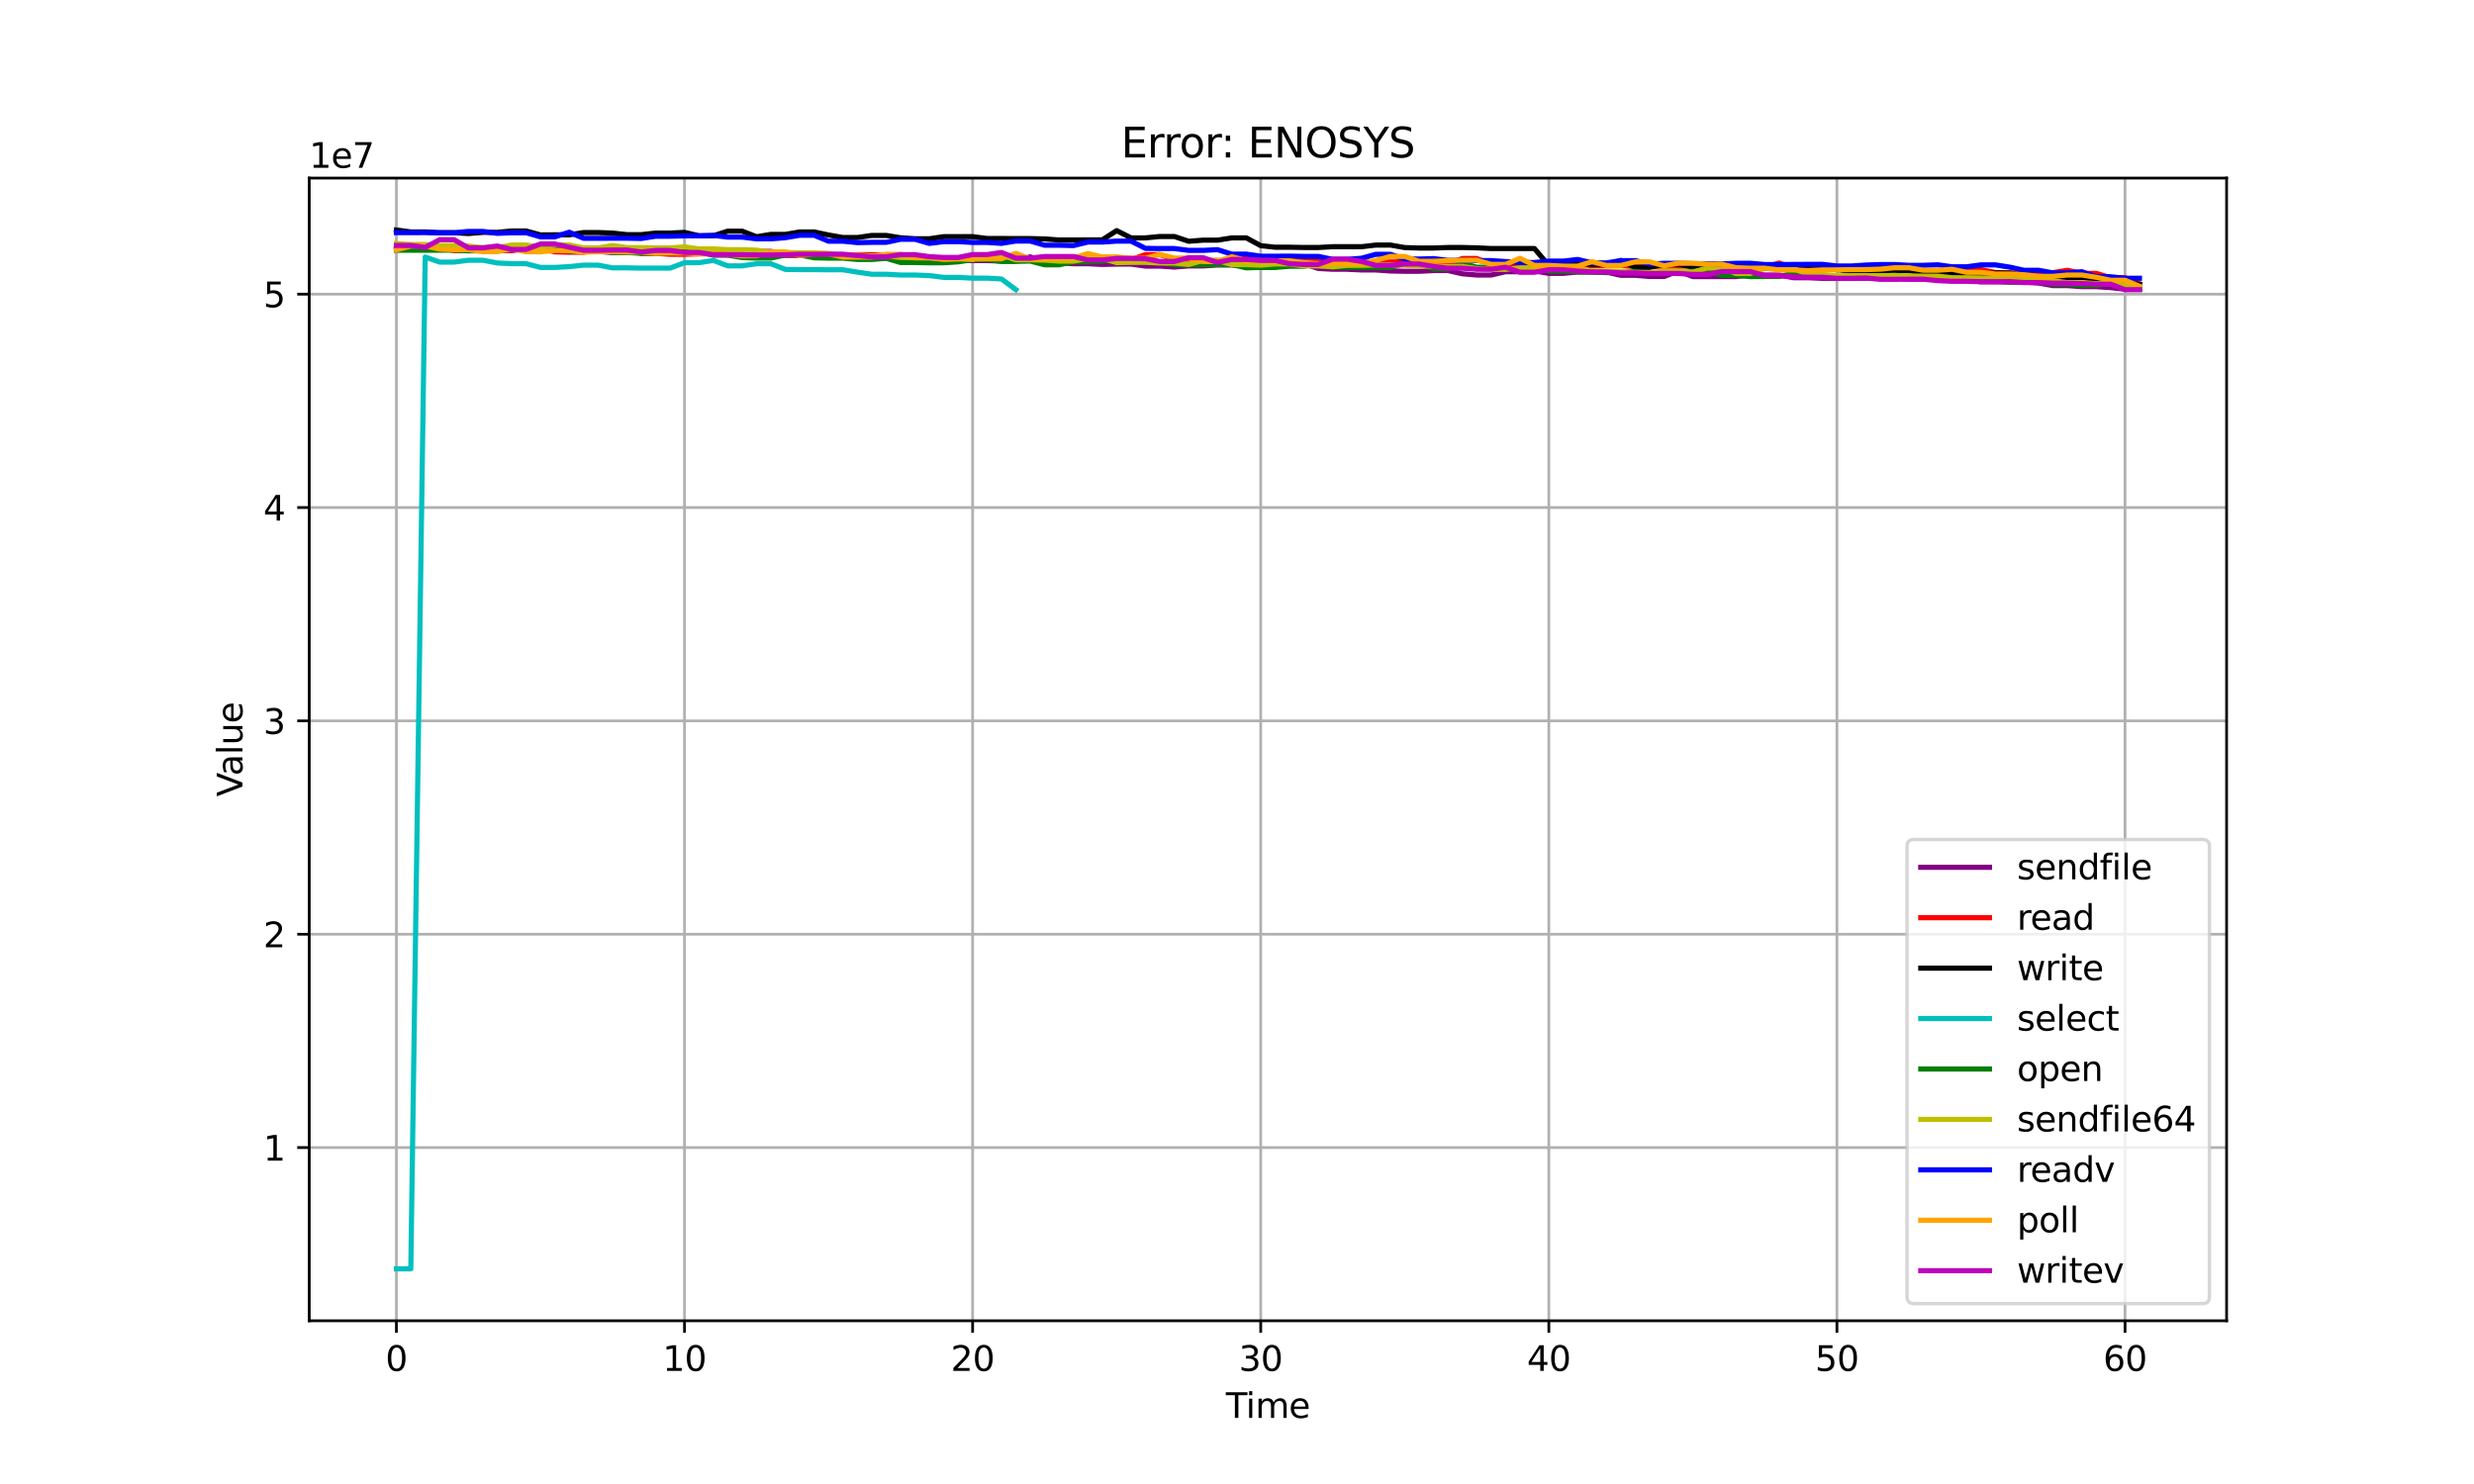 <?xml version="1.0" encoding="utf-8" standalone="no"?>
<!DOCTYPE svg PUBLIC "-//W3C//DTD SVG 1.1//EN"
  "http://www.w3.org/Graphics/SVG/1.1/DTD/svg11.dtd">
<svg xmlns:xlink="http://www.w3.org/1999/xlink" width="720pt" height="432pt" viewBox="0 0 720 432" xmlns="http://www.w3.org/2000/svg" version="1.1">
 <defs>
  <style type="text/css">*{stroke-linejoin: round; stroke-linecap: butt}</style>
 </defs>
 <g id="figure_1">
  <g id="patch_1">
   <path d="M 0 432 
L 720 432 
L 720 0 
L 0 0 
z
" style="fill: #ffffff"/>
  </g>
  <g id="axes_1">
   <g id="patch_2">
    <path d="M 90 384.48 
L 648 384.48 
L 648 51.84 
L 90 51.84 
z
" style="fill: #ffffff"/>
   </g>
   <g id="matplotlib.axis_1">
    <g id="xtick_1">
     <g id="line2d_1">
      <path d="M 115.364 384.48 
L 115.364 51.84 
" clip-path="url(#pbacbb4d10a)" style="fill: none; stroke: #b0b0b0; stroke-width: 0.8; stroke-linecap: square"/>
     </g>
     <g id="line2d_2">
      <defs>
       <path id="m0886b67559" d="M 0 0 
L 0 3.5 
" style="stroke: #000000; stroke-width: 0.8"/>
      </defs>
      <g>
       <use xlink:href="#m0886b67559" x="115.364" y="384.48" style="stroke: #000000; stroke-width: 0.8"/>
      </g>
     </g>
     <g id="text_1">
      <!-- 0 -->
      <g transform="translate(112.182 399.078) scale(0.1 -0.1)">
       <defs>
        <path id="DejaVuSans-30" d="M 2034 4250 
Q 1547 4250 1301 3770 
Q 1056 3291 1056 2328 
Q 1056 1369 1301 889 
Q 1547 409 2034 409 
Q 2525 409 2770 889 
Q 3016 1369 3016 2328 
Q 3016 3291 2770 3770 
Q 2525 4250 2034 4250 
z
M 2034 4750 
Q 2819 4750 3233 4129 
Q 3647 3509 3647 2328 
Q 3647 1150 3233 529 
Q 2819 -91 2034 -91 
Q 1250 -91 836 529 
Q 422 1150 422 2328 
Q 422 3509 836 4129 
Q 1250 4750 2034 4750 
z
" transform="scale(0.016)"/>
       </defs>
       <use xlink:href="#DejaVuSans-30"/>
      </g>
     </g>
    </g>
    <g id="xtick_2">
     <g id="line2d_3">
      <path d="M 199.21 384.48 
L 199.21 51.84 
" clip-path="url(#pbacbb4d10a)" style="fill: none; stroke: #b0b0b0; stroke-width: 0.8; stroke-linecap: square"/>
     </g>
     <g id="line2d_4">
      <g>
       <use xlink:href="#m0886b67559" x="199.21" y="384.48" style="stroke: #000000; stroke-width: 0.8"/>
      </g>
     </g>
     <g id="text_2">
      <!-- 10 -->
      <g transform="translate(192.848 399.078) scale(0.1 -0.1)">
       <defs>
        <path id="DejaVuSans-31" d="M 794 531 
L 1825 531 
L 1825 4091 
L 703 3866 
L 703 4441 
L 1819 4666 
L 2450 4666 
L 2450 531 
L 3481 531 
L 3481 0 
L 794 0 
L 794 531 
z
" transform="scale(0.016)"/>
       </defs>
       <use xlink:href="#DejaVuSans-31"/>
       <use xlink:href="#DejaVuSans-30" x="63.623"/>
      </g>
     </g>
    </g>
    <g id="xtick_3">
     <g id="line2d_5">
      <path d="M 283.057 384.48 
L 283.057 51.84 
" clip-path="url(#pbacbb4d10a)" style="fill: none; stroke: #b0b0b0; stroke-width: 0.8; stroke-linecap: square"/>
     </g>
     <g id="line2d_6">
      <g>
       <use xlink:href="#m0886b67559" x="283.057" y="384.48" style="stroke: #000000; stroke-width: 0.8"/>
      </g>
     </g>
     <g id="text_3">
      <!-- 20 -->
      <g transform="translate(276.695 399.078) scale(0.1 -0.1)">
       <defs>
        <path id="DejaVuSans-32" d="M 1228 531 
L 3431 531 
L 3431 0 
L 469 0 
L 469 531 
Q 828 903 1448 1529 
Q 2069 2156 2228 2338 
Q 2531 2678 2651 2914 
Q 2772 3150 2772 3378 
Q 2772 3750 2511 3984 
Q 2250 4219 1831 4219 
Q 1534 4219 1204 4116 
Q 875 4013 500 3803 
L 500 4441 
Q 881 4594 1212 4672 
Q 1544 4750 1819 4750 
Q 2544 4750 2975 4387 
Q 3406 4025 3406 3419 
Q 3406 3131 3298 2873 
Q 3191 2616 2906 2266 
Q 2828 2175 2409 1742 
Q 1991 1309 1228 531 
z
" transform="scale(0.016)"/>
       </defs>
       <use xlink:href="#DejaVuSans-32"/>
       <use xlink:href="#DejaVuSans-30" x="63.623"/>
      </g>
     </g>
    </g>
    <g id="xtick_4">
     <g id="line2d_7">
      <path d="M 366.904 384.48 
L 366.904 51.84 
" clip-path="url(#pbacbb4d10a)" style="fill: none; stroke: #b0b0b0; stroke-width: 0.8; stroke-linecap: square"/>
     </g>
     <g id="line2d_8">
      <g>
       <use xlink:href="#m0886b67559" x="366.904" y="384.48" style="stroke: #000000; stroke-width: 0.8"/>
      </g>
     </g>
     <g id="text_4">
      <!-- 30 -->
      <g transform="translate(360.541 399.078) scale(0.1 -0.1)">
       <defs>
        <path id="DejaVuSans-33" d="M 2597 2516 
Q 3050 2419 3304 2112 
Q 3559 1806 3559 1356 
Q 3559 666 3084 287 
Q 2609 -91 1734 -91 
Q 1441 -91 1130 -33 
Q 819 25 488 141 
L 488 750 
Q 750 597 1062 519 
Q 1375 441 1716 441 
Q 2309 441 2620 675 
Q 2931 909 2931 1356 
Q 2931 1769 2642 2001 
Q 2353 2234 1838 2234 
L 1294 2234 
L 1294 2753 
L 1863 2753 
Q 2328 2753 2575 2939 
Q 2822 3125 2822 3475 
Q 2822 3834 2567 4026 
Q 2313 4219 1838 4219 
Q 1578 4219 1281 4162 
Q 984 4106 628 3988 
L 628 4550 
Q 988 4650 1302 4700 
Q 1616 4750 1894 4750 
Q 2613 4750 3031 4423 
Q 3450 4097 3450 3541 
Q 3450 3153 3228 2886 
Q 3006 2619 2597 2516 
z
" transform="scale(0.016)"/>
       </defs>
       <use xlink:href="#DejaVuSans-33"/>
       <use xlink:href="#DejaVuSans-30" x="63.623"/>
      </g>
     </g>
    </g>
    <g id="xtick_5">
     <g id="line2d_9">
      <path d="M 450.751 384.48 
L 450.751 51.84 
" clip-path="url(#pbacbb4d10a)" style="fill: none; stroke: #b0b0b0; stroke-width: 0.8; stroke-linecap: square"/>
     </g>
     <g id="line2d_10">
      <g>
       <use xlink:href="#m0886b67559" x="450.751" y="384.48" style="stroke: #000000; stroke-width: 0.8"/>
      </g>
     </g>
     <g id="text_5">
      <!-- 40 -->
      <g transform="translate(444.388 399.078) scale(0.1 -0.1)">
       <defs>
        <path id="DejaVuSans-34" d="M 2419 4116 
L 825 1625 
L 2419 1625 
L 2419 4116 
z
M 2253 4666 
L 3047 4666 
L 3047 1625 
L 3713 1625 
L 3713 1100 
L 3047 1100 
L 3047 0 
L 2419 0 
L 2419 1100 
L 313 1100 
L 313 1709 
L 2253 4666 
z
" transform="scale(0.016)"/>
       </defs>
       <use xlink:href="#DejaVuSans-34"/>
       <use xlink:href="#DejaVuSans-30" x="63.623"/>
      </g>
     </g>
    </g>
    <g id="xtick_6">
     <g id="line2d_11">
      <path d="M 534.597 384.48 
L 534.597 51.84 
" clip-path="url(#pbacbb4d10a)" style="fill: none; stroke: #b0b0b0; stroke-width: 0.8; stroke-linecap: square"/>
     </g>
     <g id="line2d_12">
      <g>
       <use xlink:href="#m0886b67559" x="534.597" y="384.48" style="stroke: #000000; stroke-width: 0.8"/>
      </g>
     </g>
     <g id="text_6">
      <!-- 50 -->
      <g transform="translate(528.235 399.078) scale(0.1 -0.1)">
       <defs>
        <path id="DejaVuSans-35" d="M 691 4666 
L 3169 4666 
L 3169 4134 
L 1269 4134 
L 1269 2991 
Q 1406 3038 1543 3061 
Q 1681 3084 1819 3084 
Q 2600 3084 3056 2656 
Q 3513 2228 3513 1497 
Q 3513 744 3044 326 
Q 2575 -91 1722 -91 
Q 1428 -91 1123 -41 
Q 819 9 494 109 
L 494 744 
Q 775 591 1075 516 
Q 1375 441 1709 441 
Q 2250 441 2565 725 
Q 2881 1009 2881 1497 
Q 2881 1984 2565 2268 
Q 2250 2553 1709 2553 
Q 1456 2553 1204 2497 
Q 953 2441 691 2322 
L 691 4666 
z
" transform="scale(0.016)"/>
       </defs>
       <use xlink:href="#DejaVuSans-35"/>
       <use xlink:href="#DejaVuSans-30" x="63.623"/>
      </g>
     </g>
    </g>
    <g id="xtick_7">
     <g id="line2d_13">
      <path d="M 618.444 384.48 
L 618.444 51.84 
" clip-path="url(#pbacbb4d10a)" style="fill: none; stroke: #b0b0b0; stroke-width: 0.8; stroke-linecap: square"/>
     </g>
     <g id="line2d_14">
      <g>
       <use xlink:href="#m0886b67559" x="618.444" y="384.48" style="stroke: #000000; stroke-width: 0.8"/>
      </g>
     </g>
     <g id="text_7">
      <!-- 60 -->
      <g transform="translate(612.082 399.078) scale(0.1 -0.1)">
       <defs>
        <path id="DejaVuSans-36" d="M 2113 2584 
Q 1688 2584 1439 2293 
Q 1191 2003 1191 1497 
Q 1191 994 1439 701 
Q 1688 409 2113 409 
Q 2538 409 2786 701 
Q 3034 994 3034 1497 
Q 3034 2003 2786 2293 
Q 2538 2584 2113 2584 
z
M 3366 4563 
L 3366 3988 
Q 3128 4100 2886 4159 
Q 2644 4219 2406 4219 
Q 1781 4219 1451 3797 
Q 1122 3375 1075 2522 
Q 1259 2794 1537 2939 
Q 1816 3084 2150 3084 
Q 2853 3084 3261 2657 
Q 3669 2231 3669 1497 
Q 3669 778 3244 343 
Q 2819 -91 2113 -91 
Q 1303 -91 875 529 
Q 447 1150 447 2328 
Q 447 3434 972 4092 
Q 1497 4750 2381 4750 
Q 2619 4750 2861 4703 
Q 3103 4656 3366 4563 
z
" transform="scale(0.016)"/>
       </defs>
       <use xlink:href="#DejaVuSans-36"/>
       <use xlink:href="#DejaVuSans-30" x="63.623"/>
      </g>
     </g>
    </g>
    <g id="text_8">
     <!-- Time -->
     <g transform="translate(356.766 412.757) scale(0.1 -0.1)">
      <defs>
       <path id="DejaVuSans-54" d="M -19 4666 
L 3928 4666 
L 3928 4134 
L 2272 4134 
L 2272 0 
L 1638 0 
L 1638 4134 
L -19 4134 
L -19 4666 
z
" transform="scale(0.016)"/>
       <path id="DejaVuSans-69" d="M 603 3500 
L 1178 3500 
L 1178 0 
L 603 0 
L 603 3500 
z
M 603 4863 
L 1178 4863 
L 1178 4134 
L 603 4134 
L 603 4863 
z
" transform="scale(0.016)"/>
       <path id="DejaVuSans-6d" d="M 3328 2828 
Q 3544 3216 3844 3400 
Q 4144 3584 4550 3584 
Q 5097 3584 5394 3201 
Q 5691 2819 5691 2113 
L 5691 0 
L 5113 0 
L 5113 2094 
Q 5113 2597 4934 2840 
Q 4756 3084 4391 3084 
Q 3944 3084 3684 2787 
Q 3425 2491 3425 1978 
L 3425 0 
L 2847 0 
L 2847 2094 
Q 2847 2600 2669 2842 
Q 2491 3084 2119 3084 
Q 1678 3084 1418 2786 
Q 1159 2488 1159 1978 
L 1159 0 
L 581 0 
L 581 3500 
L 1159 3500 
L 1159 2956 
Q 1356 3278 1631 3431 
Q 1906 3584 2284 3584 
Q 2666 3584 2933 3390 
Q 3200 3197 3328 2828 
z
" transform="scale(0.016)"/>
       <path id="DejaVuSans-65" d="M 3597 1894 
L 3597 1613 
L 953 1613 
Q 991 1019 1311 708 
Q 1631 397 2203 397 
Q 2534 397 2845 478 
Q 3156 559 3463 722 
L 3463 178 
Q 3153 47 2828 -22 
Q 2503 -91 2169 -91 
Q 1331 -91 842 396 
Q 353 884 353 1716 
Q 353 2575 817 3079 
Q 1281 3584 2069 3584 
Q 2775 3584 3186 3129 
Q 3597 2675 3597 1894 
z
M 3022 2063 
Q 3016 2534 2758 2815 
Q 2500 3097 2075 3097 
Q 1594 3097 1305 2825 
Q 1016 2553 972 2059 
L 3022 2063 
z
" transform="scale(0.016)"/>
      </defs>
      <use xlink:href="#DejaVuSans-54"/>
      <use xlink:href="#DejaVuSans-69" x="57.959"/>
      <use xlink:href="#DejaVuSans-6d" x="85.742"/>
      <use xlink:href="#DejaVuSans-65" x="183.154"/>
     </g>
    </g>
   </g>
   <g id="matplotlib.axis_2">
    <g id="ytick_1">
     <g id="line2d_15">
      <path d="M 90 334.065 
L 648 334.065 
" clip-path="url(#pbacbb4d10a)" style="fill: none; stroke: #b0b0b0; stroke-width: 0.8; stroke-linecap: square"/>
     </g>
     <g id="line2d_16">
      <defs>
       <path id="m56f8811727" d="M 0 0 
L -3.5 0 
" style="stroke: #000000; stroke-width: 0.8"/>
      </defs>
      <g>
       <use xlink:href="#m56f8811727" x="90" y="334.065" style="stroke: #000000; stroke-width: 0.8"/>
      </g>
     </g>
     <g id="text_9">
      <!-- 1 -->
      <g transform="translate(76.638 337.864) scale(0.1 -0.1)">
       <use xlink:href="#DejaVuSans-31"/>
      </g>
     </g>
    </g>
    <g id="ytick_2">
     <g id="line2d_17">
      <path d="M 90 271.957 
L 648 271.957 
" clip-path="url(#pbacbb4d10a)" style="fill: none; stroke: #b0b0b0; stroke-width: 0.8; stroke-linecap: square"/>
     </g>
     <g id="line2d_18">
      <g>
       <use xlink:href="#m56f8811727" x="90" y="271.957" style="stroke: #000000; stroke-width: 0.8"/>
      </g>
     </g>
     <g id="text_10">
      <!-- 2 -->
      <g transform="translate(76.638 275.756) scale(0.1 -0.1)">
       <use xlink:href="#DejaVuSans-32"/>
      </g>
     </g>
    </g>
    <g id="ytick_3">
     <g id="line2d_19">
      <path d="M 90 209.848 
L 648 209.848 
" clip-path="url(#pbacbb4d10a)" style="fill: none; stroke: #b0b0b0; stroke-width: 0.8; stroke-linecap: square"/>
     </g>
     <g id="line2d_20">
      <g>
       <use xlink:href="#m56f8811727" x="90" y="209.848" style="stroke: #000000; stroke-width: 0.8"/>
      </g>
     </g>
     <g id="text_11">
      <!-- 3 -->
      <g transform="translate(76.638 213.648) scale(0.1 -0.1)">
       <use xlink:href="#DejaVuSans-33"/>
      </g>
     </g>
    </g>
    <g id="ytick_4">
     <g id="line2d_21">
      <path d="M 90 147.74 
L 648 147.74 
" clip-path="url(#pbacbb4d10a)" style="fill: none; stroke: #b0b0b0; stroke-width: 0.8; stroke-linecap: square"/>
     </g>
     <g id="line2d_22">
      <g>
       <use xlink:href="#m56f8811727" x="90" y="147.74" style="stroke: #000000; stroke-width: 0.8"/>
      </g>
     </g>
     <g id="text_12">
      <!-- 4 -->
      <g transform="translate(76.638 151.539) scale(0.1 -0.1)">
       <use xlink:href="#DejaVuSans-34"/>
      </g>
     </g>
    </g>
    <g id="ytick_5">
     <g id="line2d_23">
      <path d="M 90 85.632 
L 648 85.632 
" clip-path="url(#pbacbb4d10a)" style="fill: none; stroke: #b0b0b0; stroke-width: 0.8; stroke-linecap: square"/>
     </g>
     <g id="line2d_24">
      <g>
       <use xlink:href="#m56f8811727" x="90" y="85.632" style="stroke: #000000; stroke-width: 0.8"/>
      </g>
     </g>
     <g id="text_13">
      <!-- 5 -->
      <g transform="translate(76.638 89.431) scale(0.1 -0.1)">
       <use xlink:href="#DejaVuSans-35"/>
      </g>
     </g>
    </g>
    <g id="text_14">
     <!-- Value -->
     <g transform="translate(70.558 231.891) rotate(-90) scale(0.1 -0.1)">
      <defs>
       <path id="DejaVuSans-56" d="M 1831 0 
L 50 4666 
L 709 4666 
L 2188 738 
L 3669 4666 
L 4325 4666 
L 2547 0 
L 1831 0 
z
" transform="scale(0.016)"/>
       <path id="DejaVuSans-61" d="M 2194 1759 
Q 1497 1759 1228 1600 
Q 959 1441 959 1056 
Q 959 750 1161 570 
Q 1363 391 1709 391 
Q 2188 391 2477 730 
Q 2766 1069 2766 1631 
L 2766 1759 
L 2194 1759 
z
M 3341 1997 
L 3341 0 
L 2766 0 
L 2766 531 
Q 2569 213 2275 61 
Q 1981 -91 1556 -91 
Q 1019 -91 701 211 
Q 384 513 384 1019 
Q 384 1609 779 1909 
Q 1175 2209 1959 2209 
L 2766 2209 
L 2766 2266 
Q 2766 2663 2505 2880 
Q 2244 3097 1772 3097 
Q 1472 3097 1187 3025 
Q 903 2953 641 2809 
L 641 3341 
Q 956 3463 1253 3523 
Q 1550 3584 1831 3584 
Q 2591 3584 2966 3190 
Q 3341 2797 3341 1997 
z
" transform="scale(0.016)"/>
       <path id="DejaVuSans-6c" d="M 603 4863 
L 1178 4863 
L 1178 0 
L 603 0 
L 603 4863 
z
" transform="scale(0.016)"/>
       <path id="DejaVuSans-75" d="M 544 1381 
L 544 3500 
L 1119 3500 
L 1119 1403 
Q 1119 906 1312 657 
Q 1506 409 1894 409 
Q 2359 409 2629 706 
Q 2900 1003 2900 1516 
L 2900 3500 
L 3475 3500 
L 3475 0 
L 2900 0 
L 2900 538 
Q 2691 219 2414 64 
Q 2138 -91 1772 -91 
Q 1169 -91 856 284 
Q 544 659 544 1381 
z
M 1991 3584 
L 1991 3584 
z
" transform="scale(0.016)"/>
      </defs>
      <use xlink:href="#DejaVuSans-56"/>
      <use xlink:href="#DejaVuSans-61" x="60.658"/>
      <use xlink:href="#DejaVuSans-6c" x="121.938"/>
      <use xlink:href="#DejaVuSans-75" x="149.721"/>
      <use xlink:href="#DejaVuSans-65" x="213.1"/>
     </g>
    </g>
    <g id="text_15">
     <!-- 1e7 -->
     <g transform="translate(90 48.84) scale(0.1 -0.1)">
      <defs>
       <path id="DejaVuSans-37" d="M 525 4666 
L 3525 4666 
L 3525 4397 
L 1831 0 
L 1172 0 
L 2766 4134 
L 525 4134 
L 525 4666 
z
" transform="scale(0.016)"/>
      </defs>
      <use xlink:href="#DejaVuSans-31"/>
      <use xlink:href="#DejaVuSans-65" x="63.623"/>
      <use xlink:href="#DejaVuSans-37" x="125.146"/>
     </g>
    </g>
   </g>
   <g id="line2d_25">
    <path d="M 115.364 72.073 
L 119.556 72.073 
L 123.748 71.946 
L 127.941 71.946 
L 132.133 72.022 
L 136.325 72.302 
L 140.518 72.302 
L 144.71 72.862 
L 148.902 72.862 
L 153.095 72.48 
L 157.287 72.913 
L 161.479 72.913 
L 165.672 73.167 
L 169.864 73.167 
L 174.056 73.167 
L 178.249 73.549 
L 182.441 73.549 
L 186.633 73.244 
L 190.826 73.244 
L 195.018 73.651 
L 199.21 72.735 
L 203.403 72.735 
L 207.595 73.574 
L 211.787 73.574 
L 215.98 73.6 
L 220.172 73.193 
L 224.364 73.193 
L 228.557 74.134 
L 232.749 74.134 
L 236.941 74.49 
L 241.134 74.77 
L 245.326 74.77 
L 249.518 75.05 
L 253.711 75.05 
L 257.903 75.075 
L 262.095 75.152 
L 266.288 75.152 
L 270.48 75.609 
L 274.672 75.609 
L 278.865 75.66 
L 283.057 75.864 
L 287.249 75.864 
L 291.442 75.991 
L 295.634 75.991 
L 299.826 74.77 
L 304.019 76.449 
L 308.211 76.449 
L 312.403 76.78 
L 316.596 76.78 
L 320.788 76.983 
L 324.98 76.881 
L 329.173 76.881 
L 333.365 77.467 
L 337.557 77.467 
L 341.75 77.746 
L 345.942 77.416 
L 350.134 77.416 
L 354.327 77.136 
L 358.519 77.136 
L 362.711 77.467 
L 366.904 77.772 
L 371.096 77.772 
L 375.289 76.831 
L 379.481 76.831 
L 383.673 78.153 
L 387.866 78.382 
L 392.058 78.382 
L 396.25 78.586 
L 400.443 78.586 
L 404.635 78.891 
L 408.827 78.967 
L 413.02 78.967 
L 417.212 78.764 
L 421.404 78.764 
L 425.597 79.705 
L 429.789 80.061 
L 433.981 80.061 
L 438.174 79.095 
L 442.366 79.095 
L 446.558 78.866 
L 450.751 79.578 
L 454.943 79.578 
L 459.135 79.171 
L 463.328 79.171 
L 467.52 79.222 
L 471.712 80.138 
L 475.905 80.138 
L 480.097 80.494 
L 484.289 80.494 
L 488.482 78.891 
L 492.674 80.519 
L 496.866 80.519 
L 501.059 80.519 
L 505.251 80.519 
L 509.443 80.01 
L 513.636 80.061 
L 517.828 80.061 
L 522.02 80.85 
L 526.213 80.85 
L 530.405 81.028 
L 534.597 81.003 
L 538.79 81.003 
L 542.982 80.977 
L 547.174 80.977 
L 551.367 80.85 
L 555.559 81.257 
L 559.751 81.257 
L 563.944 81.232 
L 568.136 81.232 
L 572.328 81.639 
L 576.521 82.02 
L 580.713 82.02 
L 584.905 82.097 
L 589.098 82.097 
L 593.29 82.402 
L 597.482 83.14 
L 601.675 83.14 
L 605.867 83.445 
L 610.059 83.445 
L 614.252 83.725 
L 618.444 84.183 
L 622.636 84.183 
" clip-path="url(#pbacbb4d10a)" style="fill: none; stroke: #800080; stroke-width: 1.5; stroke-linecap: square"/>
   </g>
   <g id="line2d_26">
    <path d="M 115.364 72.557 
L 119.556 71.921 
L 123.748 72.099 
L 127.941 72.099 
L 132.133 72.938 
L 136.325 72.938 
L 140.518 72.862 
L 144.71 72.938 
L 148.902 72.938 
L 153.095 72.302 
L 157.287 72.302 
L 161.479 73.32 
L 165.672 73.422 
L 169.864 73.422 
L 174.056 72.48 
L 178.249 72.48 
L 182.441 72.887 
L 186.633 73.752 
L 190.826 73.752 
L 195.018 74.032 
L 199.21 74.032 
L 203.403 73.905 
L 207.595 73.549 
L 211.787 73.549 
L 215.98 74.439 
L 220.172 74.439 
L 224.364 74.287 
L 228.557 74.363 
L 232.749 74.363 
L 236.941 73.854 
L 241.134 73.854 
L 245.326 74.745 
L 249.518 74.134 
L 253.711 74.134 
L 257.903 74.388 
L 262.095 74.388 
L 266.288 75.05 
L 270.48 75.228 
L 274.672 75.228 
L 278.865 75.152 
L 283.057 75.152 
L 287.249 75.126 
L 291.442 74.999 
L 295.634 74.999 
L 299.826 75.609 
L 304.019 75.609 
L 308.211 75.559 
L 312.403 74.846 
L 316.596 74.846 
L 320.788 75.635 
L 324.98 75.635 
L 329.173 75.609 
L 333.365 74.109 
L 337.557 74.109 
L 341.75 75.482 
L 345.942 75.482 
L 350.134 75.94 
L 354.327 75.838 
L 358.519 75.838 
L 362.711 75.202 
L 366.904 75.202 
L 371.096 75.66 
L 375.289 75.05 
L 379.481 75.05 
L 383.673 75.915 
L 387.866 75.915 
L 392.058 76.016 
L 396.25 76.296 
L 400.443 76.296 
L 404.635 76.245 
L 408.827 76.245 
L 413.02 76.551 
L 417.212 76.856 
L 421.404 76.856 
L 425.597 75.253 
L 429.789 75.253 
L 433.981 77.085 
L 438.174 77.492 
L 442.366 77.492 
L 446.558 77.619 
L 450.751 77.619 
L 454.943 77.619 
L 459.135 77.39 
L 463.328 77.39 
L 467.52 77.263 
L 471.712 77.263 
L 475.905 77.619 
L 480.097 77.492 
L 484.289 77.492 
L 488.482 77.467 
L 492.674 77.467 
L 496.866 76.958 
L 501.059 77.543 
L 505.251 77.543 
L 509.443 77.721 
L 513.636 77.721 
L 517.828 76.576 
L 522.02 78.306 
L 526.213 78.306 
L 530.405 78.128 
L 534.597 78.128 
L 538.79 78.382 
L 542.982 77.772 
L 547.174 77.772 
L 551.367 78.739 
L 555.559 78.739 
L 559.751 78.789 
L 563.944 78.942 
L 568.136 78.942 
L 572.328 78.484 
L 576.521 78.484 
L 580.713 79.349 
L 584.905 79.476 
L 589.098 79.476 
L 593.29 79.375 
L 597.482 79.375 
L 601.675 78.688 
L 605.867 79.578 
L 610.059 79.578 
L 614.252 80.85 
L 618.444 80.85 
L 622.636 82.605 
" clip-path="url(#pbacbb4d10a)" style="fill: none; stroke: #ff0000; stroke-width: 1.5; stroke-linecap: square"/>
   </g>
   <g id="line2d_27">
    <path d="M 115.364 66.96 
L 119.556 67.52 
L 123.748 67.52 
L 127.941 67.749 
L 132.133 67.749 
L 136.325 67.978 
L 140.518 67.647 
L 144.71 67.647 
L 148.902 67.24 
L 153.095 67.24 
L 157.287 68.385 
L 161.479 68.359 
L 165.672 68.359 
L 169.864 67.698 
L 174.056 67.698 
L 178.249 67.85 
L 182.441 68.308 
L 186.633 68.308 
L 190.826 67.85 
L 195.018 67.85 
L 199.21 67.647 
L 203.403 68.639 
L 207.595 68.639 
L 211.787 67.291 
L 215.98 67.291 
L 220.172 68.919 
L 224.364 68.232 
L 228.557 68.232 
L 232.749 67.52 
L 236.941 67.52 
L 241.134 68.41 
L 245.326 69.148 
L 249.518 69.148 
L 253.711 68.537 
L 257.903 68.537 
L 262.095 69.224 
L 266.288 69.504 
L 270.48 69.504 
L 274.672 68.893 
L 278.865 68.893 
L 283.057 68.893 
L 287.249 69.428 
L 291.442 69.428 
L 295.634 69.453 
L 299.826 69.453 
L 304.019 69.555 
L 308.211 69.86 
L 312.403 69.86 
L 316.596 69.835 
L 320.788 69.835 
L 324.98 67.138 
L 329.173 69.25 
L 333.365 69.25 
L 337.557 68.843 
L 341.75 68.843 
L 345.942 70.242 
L 350.134 69.911 
L 354.327 69.911 
L 358.519 69.25 
L 362.711 69.25 
L 366.904 71.514 
L 371.096 71.972 
L 375.289 71.972 
L 379.481 72.048 
L 383.673 72.048 
L 387.866 71.819 
L 392.058 71.819 
L 396.25 71.819 
L 400.443 71.336 
L 404.635 71.336 
L 408.827 72.073 
L 413.02 72.201 
L 417.212 72.201 
L 421.404 72.048 
L 425.597 72.048 
L 429.789 72.15 
L 433.981 72.353 
L 438.174 72.353 
L 442.366 72.353 
L 446.558 72.353 
L 450.751 77.288 
L 454.943 76.576 
L 459.135 76.576 
L 463.328 76.983 
L 467.52 76.983 
L 471.712 75.813 
L 475.905 77.848 
L 480.097 77.848 
L 484.289 76.932 
L 488.482 76.932 
L 492.674 77.695 
L 496.866 78.001 
L 501.059 78.001 
L 505.251 77.314 
L 509.443 77.314 
L 513.636 78.179 
L 517.828 78.052 
L 522.02 78.052 
L 526.213 78.23 
L 530.405 78.23 
L 534.597 78.459 
L 538.79 79.069 
L 542.982 79.069 
L 547.174 78.739 
L 551.367 78.739 
L 555.559 78.84 
L 559.751 79.425 
L 563.944 79.425 
L 568.136 79.705 
L 572.328 79.705 
L 576.521 79.807 
L 580.713 79.476 
L 584.905 79.476 
L 589.098 80.57 
L 593.29 80.57 
L 597.482 80.774 
L 601.675 80.799 
L 605.867 80.799 
L 610.059 81.435 
L 614.252 81.435 
L 618.444 82.249 
L 622.636 82.758 
" clip-path="url(#pbacbb4d10a)" style="fill: none; stroke: #000000; stroke-width: 1.5; stroke-linecap: square"/>
   </g>
   <g id="line2d_28">
    <path d="M 115.364 369.36 
L 119.556 369.36 
L 123.748 74.821 
L 127.941 76.296 
L 132.133 76.296 
L 136.325 75.762 
L 140.518 75.762 
L 144.71 76.551 
L 148.902 76.754 
L 153.095 76.754 
L 157.287 77.848 
L 161.479 77.848 
L 165.672 77.619 
L 169.864 77.187 
L 174.056 77.187 
L 178.249 77.975 
L 182.441 77.975 
L 186.633 78.052 
L 190.826 78.052 
L 195.018 78.052 
L 199.21 76.474 
L 203.403 76.474 
L 207.595 75.813 
L 211.787 77.39 
L 215.98 77.39 
L 220.172 76.78 
L 224.364 76.78 
L 228.557 78.433 
L 232.749 78.484 
L 236.941 78.484 
L 241.134 78.535 
L 245.326 78.535 
L 249.518 79.222 
L 253.711 79.832 
L 257.903 79.832 
L 262.095 80.061 
L 266.288 80.061 
L 270.48 80.239 
L 274.672 80.748 
L 278.865 80.748 
L 283.057 80.977 
L 287.249 80.977 
L 291.442 81.206 
L 295.634 84.31 
" clip-path="url(#pbacbb4d10a)" style="fill: none; stroke: #00bfbf; stroke-width: 1.5; stroke-linecap: square"/>
   </g>
   <g id="line2d_29">
    <path d="M 115.364 72.837 
L 119.556 72.837 
L 123.748 72.837 
L 127.941 72.837 
L 132.133 72.811 
L 136.325 73.015 
L 140.518 73.015 
L 144.71 72.684 
L 148.902 72.684 
L 153.095 71.895 
L 157.287 71.412 
L 161.479 71.412 
L 165.672 73.142 
L 169.864 73.142 
L 174.056 72.506 
L 178.249 73.498 
L 182.441 73.498 
L 186.633 73.752 
L 190.826 73.752 
L 195.018 73.065 
L 199.21 73.345 
L 203.403 73.345 
L 207.595 74.287 
L 211.787 74.287 
L 215.98 74.973 
L 220.172 75.126 
L 224.364 75.126 
L 228.557 74.236 
L 232.749 74.236 
L 236.941 75.05 
L 241.134 75.152 
L 245.326 75.152 
L 249.518 75.533 
L 253.711 75.533 
L 257.903 75.202 
L 262.095 76.424 
L 266.288 76.424 
L 270.48 76.5 
L 274.672 76.5 
L 278.865 76.22 
L 283.057 75.584 
L 287.249 75.584 
L 291.442 76.093 
L 295.634 76.093 
L 299.826 75.991 
L 304.019 77.085 
L 308.211 77.085 
L 312.403 76.195 
L 316.596 76.195 
L 320.788 76.093 
L 324.98 75.431 
L 329.173 75.431 
L 333.365 76.22 
L 337.557 76.22 
L 341.75 77.085 
L 345.942 77.11 
L 350.134 77.11 
L 354.327 77.034 
L 358.519 77.034 
L 362.711 77.975 
L 366.904 77.848 
L 371.096 77.848 
L 375.289 77.517 
L 379.481 77.517 
L 383.673 76.652 
L 387.866 77.772 
L 392.058 77.772 
L 396.25 77.848 
L 400.443 77.848 
L 404.635 77.899 
L 408.827 76.754 
L 413.02 76.754 
L 417.212 78.281 
L 421.404 78.281 
L 425.597 76.627 
L 429.789 77.797 
L 433.981 77.797 
L 438.174 78.255 
L 442.366 78.255 
L 446.558 77.67 
L 450.751 78.942 
L 454.943 78.942 
L 459.135 79.171 
L 463.328 79.171 
L 467.52 79.375 
L 471.712 79.069 
L 475.905 79.069 
L 480.097 79.349 
L 484.289 79.349 
L 488.482 79.654 
L 492.674 78.942 
L 496.866 78.942 
L 501.059 80.138 
L 505.251 80.138 
L 509.443 80.519 
L 513.636 80.494 
L 517.828 80.494 
L 522.02 79.502 
L 526.213 79.502 
L 530.405 80.163 
L 534.597 80.672 
L 538.79 80.672 
L 542.982 80.418 
L 547.174 80.418 
L 551.367 80.061 
L 555.559 80.774 
L 559.751 80.774 
L 563.944 81.003 
L 568.136 81.003 
L 572.328 81.308 
L 576.521 81.791 
L 580.713 81.791 
L 584.905 82.122 
L 589.098 82.122 
L 593.29 82.198 
L 597.482 82.707 
L 601.675 82.707 
L 605.867 83.089 
L 610.059 83.089 
L 614.252 82.453 
L 618.444 84.132 
L 622.636 84.132 
" clip-path="url(#pbacbb4d10a)" style="fill: none; stroke: #008000; stroke-width: 1.5; stroke-linecap: square"/>
   </g>
   <g id="line2d_30">
    <path d="M 115.364 70.903 
L 119.556 71.183 
L 123.748 71.183 
L 127.941 71.488 
L 132.133 71.488 
L 136.325 71.641 
L 140.518 72.099 
L 144.71 72.099 
L 148.902 71.336 
L 153.095 71.336 
L 157.287 72.022 
L 161.479 71.31 
L 165.672 71.31 
L 169.864 72.175 
L 174.056 72.175 
L 178.249 71.463 
L 182.441 72.073 
L 186.633 72.073 
L 190.826 72.175 
L 195.018 72.175 
L 199.21 71.87 
L 203.403 72.455 
L 207.595 72.455 
L 211.787 72.684 
L 215.98 72.684 
L 220.172 72.811 
L 224.364 73.498 
L 228.557 73.498 
L 232.749 73.6 
L 236.941 73.6 
L 241.134 73.854 
L 245.326 74.236 
L 249.518 74.236 
L 253.711 74.516 
L 257.903 74.516 
L 262.095 74.948 
L 266.288 75.024 
L 270.48 75.024 
L 274.672 75.228 
L 278.865 75.228 
L 283.057 75.533 
L 287.249 74.236 
L 291.442 74.236 
L 295.634 75.635 
L 299.826 75.635 
L 304.019 75.711 
L 308.211 76.016 
L 312.403 76.016 
L 316.596 75.228 
L 320.788 75.228 
L 324.98 76.449 
L 329.173 76.373 
L 333.365 76.373 
L 337.557 76.576 
L 341.75 76.576 
L 345.942 76.983 
L 350.134 75.813 
L 354.327 75.813 
L 358.519 77.034 
L 362.711 77.034 
L 366.904 77.187 
L 371.096 76.831 
L 375.289 76.831 
L 379.481 77.416 
L 383.673 77.416 
L 387.866 77.67 
L 392.058 77.238 
L 396.25 77.238 
L 400.443 77.11 
L 404.635 77.11 
L 408.827 77.238 
L 413.02 77.467 
L 417.212 77.467 
L 421.404 77.568 
L 425.597 77.568 
L 429.789 78.204 
L 433.981 78.408 
L 438.174 78.408 
L 442.366 78.001 
L 446.558 78.001 
L 450.751 77.645 
L 454.943 77.924 
L 459.135 77.924 
L 463.328 78.891 
L 467.52 78.891 
L 471.712 78.967 
L 475.905 79.349 
L 480.097 79.349 
L 484.289 78.917 
L 488.482 78.917 
L 492.674 79.222 
L 496.866 78.001 
L 501.059 78.001 
L 505.251 79.629 
L 509.443 79.629 
L 513.636 78.103 
L 517.828 78.204 
L 522.02 78.204 
L 526.213 79.909 
L 530.405 79.909 
L 534.597 80.316 
L 538.79 80.239 
L 542.982 80.239 
L 547.174 80.239 
L 551.367 80.239 
L 555.559 80.316 
L 559.751 80.392 
L 563.944 80.392 
L 568.136 80.85 
L 572.328 80.85 
L 576.521 80.901 
L 580.713 81.079 
L 584.905 81.079 
L 589.098 81.359 
L 593.29 81.359 
L 597.482 81.74 
L 601.675 82.275 
L 605.867 82.275 
L 610.059 82.554 
L 614.252 82.554 
L 618.444 83.038 
L 622.636 83.648 
" clip-path="url(#pbacbb4d10a)" style="fill: none; stroke: #bfbf00; stroke-width: 1.5; stroke-linecap: square"/>
   </g>
   <g id="line2d_31">
    <path d="M 115.364 67.723 
L 119.556 67.723 
L 123.748 67.698 
L 127.941 67.774 
L 132.133 67.774 
L 136.325 67.367 
L 140.518 67.367 
L 144.71 67.927 
L 148.902 67.749 
L 153.095 67.749 
L 157.287 68.944 
L 161.479 68.944 
L 165.672 67.596 
L 169.864 69.377 
L 174.056 69.377 
L 178.249 69.351 
L 182.441 69.351 
L 186.633 69.428 
L 190.826 68.766 
L 195.018 68.766 
L 199.21 68.664 
L 203.403 68.664 
L 207.595 68.512 
L 211.787 69.021 
L 215.98 69.021 
L 220.172 69.529 
L 224.364 69.529 
L 228.557 69.199 
L 232.749 68.486 
L 236.941 68.486 
L 241.134 70.216 
L 245.326 70.216 
L 249.518 70.623 
L 253.711 70.547 
L 257.903 70.547 
L 262.095 69.657 
L 266.288 69.657 
L 270.48 70.852 
L 274.672 70.343 
L 278.865 70.343 
L 283.057 70.572 
L 287.249 70.572 
L 291.442 70.852 
L 295.634 70.165 
L 299.826 70.165 
L 304.019 71.386 
L 308.211 71.386 
L 312.403 71.488 
L 316.596 70.471 
L 320.788 70.471 
L 324.98 70.191 
L 329.173 70.191 
L 333.365 72.302 
L 337.557 72.353 
L 341.75 72.353 
L 345.942 72.887 
L 350.134 72.887 
L 354.327 72.684 
L 358.519 73.981 
L 362.711 73.981 
L 366.904 74.592 
L 371.096 74.592 
L 375.289 74.566 
L 379.481 74.643 
L 383.673 74.643 
L 387.866 75.508 
L 392.058 75.508 
L 396.25 75.177 
L 400.443 74.032 
L 404.635 74.032 
L 408.827 75.406 
L 413.02 75.406 
L 417.212 75.279 
L 421.404 75.813 
L 425.597 75.813 
L 429.789 75.864 
L 433.981 75.864 
L 438.174 76.144 
L 442.366 76.424 
L 446.558 76.424 
L 450.751 76.016 
L 454.943 76.016 
L 459.135 75.533 
L 463.328 76.525 
L 467.52 76.525 
L 471.712 75.889 
L 475.905 75.889 
L 480.097 76.856 
L 484.289 76.652 
L 488.482 76.652 
L 492.674 76.754 
L 496.866 76.754 
L 501.059 76.831 
L 505.251 76.652 
L 509.443 76.652 
L 513.636 77.009 
L 517.828 77.009 
L 522.02 76.983 
L 526.213 76.958 
L 530.405 76.958 
L 534.597 77.441 
L 538.79 77.441 
L 542.982 77.161 
L 547.174 77.009 
L 551.367 77.009 
L 555.559 77.238 
L 559.751 77.238 
L 563.944 77.085 
L 568.136 77.67 
L 572.328 77.67 
L 576.521 77.11 
L 580.713 77.11 
L 584.905 77.772 
L 589.098 78.688 
L 593.29 78.688 
L 597.482 79.451 
L 601.675 79.451 
L 605.867 79.095 
L 610.059 80.57 
L 614.252 80.57 
L 618.444 81.003 
L 622.636 81.003 
" clip-path="url(#pbacbb4d10a)" style="fill: none; stroke: #0000ff; stroke-width: 1.5; stroke-linecap: square"/>
   </g>
   <g id="line2d_32">
    <path d="M 115.364 72.735 
L 119.556 71.615 
L 123.748 71.615 
L 127.941 72.506 
L 132.133 72.684 
L 136.325 72.684 
L 140.518 73.244 
L 144.71 73.244 
L 148.902 72.404 
L 153.095 73.294 
L 157.287 73.294 
L 161.479 72.938 
L 165.672 72.938 
L 169.864 73.422 
L 174.056 73.294 
L 178.249 73.294 
L 182.441 73.371 
L 186.633 73.371 
L 190.826 73.752 
L 195.018 73.625 
L 199.21 73.625 
L 203.403 73.93 
L 207.595 73.93 
L 211.787 74.083 
L 215.98 74.465 
L 220.172 74.465 
L 224.364 73.345 
L 228.557 73.345 
L 232.749 74.414 
L 236.941 73.905 
L 241.134 73.905 
L 245.326 74.846 
L 249.518 74.846 
L 253.711 74.846 
L 257.903 74.032 
L 262.095 74.032 
L 266.288 75.05 
L 270.48 75.05 
L 274.672 75.508 
L 278.865 75.38 
L 283.057 75.38 
L 287.249 75.33 
L 291.442 75.33 
L 295.634 73.752 
L 299.826 75.38 
L 304.019 75.38 
L 308.211 75.152 
L 312.403 75.152 
L 316.596 73.803 
L 320.788 74.795 
L 324.98 74.795 
L 329.173 75.202 
L 333.365 75.202 
L 337.557 74.058 
L 341.75 75.126 
L 345.942 75.126 
L 350.134 76.118 
L 354.327 76.118 
L 358.519 74.719 
L 362.711 75.864 
L 366.904 75.864 
L 371.096 75.915 
L 375.289 75.915 
L 379.481 76.449 
L 383.673 76.754 
L 387.866 76.754 
L 392.058 76.703 
L 396.25 76.703 
L 400.443 75.838 
L 404.635 74.643 
L 408.827 74.643 
L 413.02 76.067 
L 417.212 76.067 
L 421.404 75.864 
L 425.597 75.737 
L 429.789 75.737 
L 433.981 76.958 
L 438.174 76.958 
L 442.366 75.177 
L 446.558 77.263 
L 450.751 77.263 
L 454.943 77.467 
L 459.135 77.467 
L 463.328 76.169 
L 467.52 77.288 
L 471.712 77.288 
L 475.905 76.22 
L 480.097 76.22 
L 484.289 77.365 
L 488.482 76.627 
L 492.674 76.627 
L 496.866 76.907 
L 501.059 76.907 
L 505.251 77.924 
L 509.443 78.077 
L 513.636 78.077 
L 517.828 78.586 
L 522.02 78.586 
L 526.213 78.764 
L 530.405 78.56 
L 534.597 78.56 
L 538.79 78.484 
L 542.982 78.484 
L 547.174 78.357 
L 551.367 77.95 
L 555.559 77.95 
L 559.751 78.662 
L 563.944 78.662 
L 568.136 78.382 
L 572.328 79.273 
L 576.521 79.273 
L 580.713 79.756 
L 584.905 79.756 
L 589.098 79.985 
L 593.29 80.443 
L 597.482 80.443 
L 601.675 80.061 
L 605.867 80.061 
L 610.059 80.723 
L 614.252 81.588 
L 618.444 81.588 
L 622.636 83.318 
" clip-path="url(#pbacbb4d10a)" style="fill: none; stroke: #ffa500; stroke-width: 1.5; stroke-linecap: square"/>
   </g>
   <g id="line2d_33">
    <path d="M 115.364 71.463 
L 119.556 71.463 
L 123.748 72.022 
L 127.941 69.784 
L 132.133 69.784 
L 136.325 72.15 
L 140.518 72.15 
L 144.71 71.615 
L 148.902 72.608 
L 153.095 72.608 
L 157.287 71.03 
L 161.479 71.03 
L 165.672 71.972 
L 169.864 72.862 
L 174.056 72.862 
L 178.249 72.786 
L 182.441 72.786 
L 186.633 73.371 
L 190.826 72.913 
L 195.018 72.913 
L 199.21 73.498 
L 203.403 73.498 
L 207.595 74.159 
L 211.787 74.159 
L 215.98 74.159 
L 220.172 74.236 
L 224.364 74.236 
L 228.557 74.159 
L 232.749 74.032 
L 236.941 74.032 
L 241.134 74.007 
L 245.326 74.007 
L 249.518 74.388 
L 253.711 74.77 
L 257.903 74.77 
L 262.095 74.134 
L 266.288 74.134 
L 270.48 74.719 
L 274.672 74.948 
L 278.865 74.948 
L 283.057 74.109 
L 287.249 74.109 
L 291.442 73.498 
L 295.634 75.152 
L 299.826 75.152 
L 304.019 74.668 
L 308.211 74.668 
L 312.403 74.668 
L 316.596 75.686 
L 320.788 75.686 
L 324.98 75.228 
L 329.173 75.228 
L 333.365 75.33 
L 337.557 76.118 
L 341.75 76.118 
L 345.942 75.024 
L 350.134 75.024 
L 354.327 76.398 
L 358.519 75.533 
L 362.711 75.533 
L 366.904 75.813 
L 371.096 75.813 
L 375.289 76.78 
L 379.481 76.983 
L 383.673 76.983 
L 387.866 75.431 
L 392.058 75.431 
L 396.25 76.118 
L 400.443 77.263 
L 404.635 77.263 
L 408.827 76.856 
L 413.02 76.856 
L 417.212 77.568 
L 421.404 78.077 
L 425.597 78.077 
L 429.789 78.382 
L 433.981 78.382 
L 438.174 77.797 
L 442.366 79.247 
L 446.558 79.247 
L 450.751 78.535 
L 454.943 78.535 
L 459.135 78.917 
L 463.328 79.171 
L 467.52 79.171 
L 471.712 79.425 
L 475.905 79.425 
L 480.097 79.629 
L 484.289 79.603 
L 488.482 79.603 
L 492.674 79.883 
L 496.866 79.883 
L 501.059 79.044 
L 505.251 79.069 
L 509.443 79.069 
L 513.636 80.239 
L 517.828 80.239 
L 522.02 80.596 
L 526.213 80.697 
L 530.405 80.697 
L 534.597 81.028 
L 538.79 81.028 
L 542.982 80.926 
L 547.174 81.308 
L 551.367 81.308 
L 555.559 81.282 
L 559.751 81.282 
L 563.944 81.69 
L 568.136 81.893 
L 572.328 81.893 
L 576.521 81.995 
L 580.713 81.995 
L 584.905 81.969 
L 589.098 82.249 
L 593.29 82.249 
L 597.482 82.427 
L 601.675 82.427 
L 605.867 82.554 
L 610.059 82.733 
L 614.252 82.733 
L 618.444 84.335 
L 622.636 84.335 
" clip-path="url(#pbacbb4d10a)" style="fill: none; stroke: #bf00bf; stroke-width: 1.5; stroke-linecap: square"/>
   </g>
   <g id="patch_3">
    <path d="M 90 384.48 
L 90 51.84 
" style="fill: none; stroke: #000000; stroke-width: 0.8; stroke-linejoin: miter; stroke-linecap: square"/>
   </g>
   <g id="patch_4">
    <path d="M 648 384.48 
L 648 51.84 
" style="fill: none; stroke: #000000; stroke-width: 0.8; stroke-linejoin: miter; stroke-linecap: square"/>
   </g>
   <g id="patch_5">
    <path d="M 90 384.48 
L 648 384.48 
" style="fill: none; stroke: #000000; stroke-width: 0.8; stroke-linejoin: miter; stroke-linecap: square"/>
   </g>
   <g id="patch_6">
    <path d="M 90 51.84 
L 648 51.84 
" style="fill: none; stroke: #000000; stroke-width: 0.8; stroke-linejoin: miter; stroke-linecap: square"/>
   </g>
   <g id="text_16">
    <!-- Error: ENOSYS -->
    <g transform="translate(326.269 45.84) scale(0.12 -0.12)">
     <defs>
      <path id="DejaVuSans-45" d="M 628 4666 
L 3578 4666 
L 3578 4134 
L 1259 4134 
L 1259 2753 
L 3481 2753 
L 3481 2222 
L 1259 2222 
L 1259 531 
L 3634 531 
L 3634 0 
L 628 0 
L 628 4666 
z
" transform="scale(0.016)"/>
      <path id="DejaVuSans-72" d="M 2631 2963 
Q 2534 3019 2420 3045 
Q 2306 3072 2169 3072 
Q 1681 3072 1420 2755 
Q 1159 2438 1159 1844 
L 1159 0 
L 581 0 
L 581 3500 
L 1159 3500 
L 1159 2956 
Q 1341 3275 1631 3429 
Q 1922 3584 2338 3584 
Q 2397 3584 2469 3576 
Q 2541 3569 2628 3553 
L 2631 2963 
z
" transform="scale(0.016)"/>
      <path id="DejaVuSans-6f" d="M 1959 3097 
Q 1497 3097 1228 2736 
Q 959 2375 959 1747 
Q 959 1119 1226 758 
Q 1494 397 1959 397 
Q 2419 397 2687 759 
Q 2956 1122 2956 1747 
Q 2956 2369 2687 2733 
Q 2419 3097 1959 3097 
z
M 1959 3584 
Q 2709 3584 3137 3096 
Q 3566 2609 3566 1747 
Q 3566 888 3137 398 
Q 2709 -91 1959 -91 
Q 1206 -91 779 398 
Q 353 888 353 1747 
Q 353 2609 779 3096 
Q 1206 3584 1959 3584 
z
" transform="scale(0.016)"/>
      <path id="DejaVuSans-3a" d="M 750 794 
L 1409 794 
L 1409 0 
L 750 0 
L 750 794 
z
M 750 3309 
L 1409 3309 
L 1409 2516 
L 750 2516 
L 750 3309 
z
" transform="scale(0.016)"/>
      <path id="DejaVuSans-20" transform="scale(0.016)"/>
      <path id="DejaVuSans-4e" d="M 628 4666 
L 1478 4666 
L 3547 763 
L 3547 4666 
L 4159 4666 
L 4159 0 
L 3309 0 
L 1241 3903 
L 1241 0 
L 628 0 
L 628 4666 
z
" transform="scale(0.016)"/>
      <path id="DejaVuSans-4f" d="M 2522 4238 
Q 1834 4238 1429 3725 
Q 1025 3213 1025 2328 
Q 1025 1447 1429 934 
Q 1834 422 2522 422 
Q 3209 422 3611 934 
Q 4013 1447 4013 2328 
Q 4013 3213 3611 3725 
Q 3209 4238 2522 4238 
z
M 2522 4750 
Q 3503 4750 4090 4092 
Q 4678 3434 4678 2328 
Q 4678 1225 4090 567 
Q 3503 -91 2522 -91 
Q 1538 -91 948 565 
Q 359 1222 359 2328 
Q 359 3434 948 4092 
Q 1538 4750 2522 4750 
z
" transform="scale(0.016)"/>
      <path id="DejaVuSans-53" d="M 3425 4513 
L 3425 3897 
Q 3066 4069 2747 4153 
Q 2428 4238 2131 4238 
Q 1616 4238 1336 4038 
Q 1056 3838 1056 3469 
Q 1056 3159 1242 3001 
Q 1428 2844 1947 2747 
L 2328 2669 
Q 3034 2534 3370 2195 
Q 3706 1856 3706 1288 
Q 3706 609 3251 259 
Q 2797 -91 1919 -91 
Q 1588 -91 1214 -16 
Q 841 59 441 206 
L 441 856 
Q 825 641 1194 531 
Q 1563 422 1919 422 
Q 2459 422 2753 634 
Q 3047 847 3047 1241 
Q 3047 1584 2836 1778 
Q 2625 1972 2144 2069 
L 1759 2144 
Q 1053 2284 737 2584 
Q 422 2884 422 3419 
Q 422 4038 858 4394 
Q 1294 4750 2059 4750 
Q 2388 4750 2728 4690 
Q 3069 4631 3425 4513 
z
" transform="scale(0.016)"/>
      <path id="DejaVuSans-59" d="M -13 4666 
L 666 4666 
L 1959 2747 
L 3244 4666 
L 3922 4666 
L 2272 2222 
L 2272 0 
L 1638 0 
L 1638 2222 
L -13 4666 
z
" transform="scale(0.016)"/>
     </defs>
     <use xlink:href="#DejaVuSans-45"/>
     <use xlink:href="#DejaVuSans-72" x="63.184"/>
     <use xlink:href="#DejaVuSans-72" x="102.547"/>
     <use xlink:href="#DejaVuSans-6f" x="141.41"/>
     <use xlink:href="#DejaVuSans-72" x="202.592"/>
     <use xlink:href="#DejaVuSans-3a" x="241.955"/>
     <use xlink:href="#DejaVuSans-20" x="275.646"/>
     <use xlink:href="#DejaVuSans-45" x="307.434"/>
     <use xlink:href="#DejaVuSans-4e" x="370.617"/>
     <use xlink:href="#DejaVuSans-4f" x="445.422"/>
     <use xlink:href="#DejaVuSans-53" x="524.133"/>
     <use xlink:href="#DejaVuSans-59" x="587.609"/>
     <use xlink:href="#DejaVuSans-53" x="648.693"/>
    </g>
   </g>
   <g id="legend_1">
    <g id="patch_7">
     <path d="M 556.997 379.48 
L 641 379.48 
Q 643 379.48 643 377.48 
L 643 246.377 
Q 643 244.377 641 244.377 
L 556.997 244.377 
Q 554.997 244.377 554.997 246.377 
L 554.997 377.48 
Q 554.997 379.48 556.997 379.48 
z
" style="fill: #ffffff; opacity: 0.8; stroke: #cccccc; stroke-linejoin: miter"/>
    </g>
    <g id="line2d_34">
     <path d="M 558.997 252.475 
L 568.997 252.475 
L 578.997 252.475 
" style="fill: none; stroke: #800080; stroke-width: 1.5; stroke-linecap: square"/>
    </g>
    <g id="text_17">
     <!-- sendfile -->
     <g transform="translate(586.997 255.975) scale(0.1 -0.1)">
      <defs>
       <path id="DejaVuSans-73" d="M 2834 3397 
L 2834 2853 
Q 2591 2978 2328 3040 
Q 2066 3103 1784 3103 
Q 1356 3103 1142 2972 
Q 928 2841 928 2578 
Q 928 2378 1081 2264 
Q 1234 2150 1697 2047 
L 1894 2003 
Q 2506 1872 2764 1633 
Q 3022 1394 3022 966 
Q 3022 478 2636 193 
Q 2250 -91 1575 -91 
Q 1294 -91 989 -36 
Q 684 19 347 128 
L 347 722 
Q 666 556 975 473 
Q 1284 391 1588 391 
Q 1994 391 2212 530 
Q 2431 669 2431 922 
Q 2431 1156 2273 1281 
Q 2116 1406 1581 1522 
L 1381 1569 
Q 847 1681 609 1914 
Q 372 2147 372 2553 
Q 372 3047 722 3315 
Q 1072 3584 1716 3584 
Q 2034 3584 2315 3537 
Q 2597 3491 2834 3397 
z
" transform="scale(0.016)"/>
       <path id="DejaVuSans-6e" d="M 3513 2113 
L 3513 0 
L 2938 0 
L 2938 2094 
Q 2938 2591 2744 2837 
Q 2550 3084 2163 3084 
Q 1697 3084 1428 2787 
Q 1159 2491 1159 1978 
L 1159 0 
L 581 0 
L 581 3500 
L 1159 3500 
L 1159 2956 
Q 1366 3272 1645 3428 
Q 1925 3584 2291 3584 
Q 2894 3584 3203 3211 
Q 3513 2838 3513 2113 
z
" transform="scale(0.016)"/>
       <path id="DejaVuSans-64" d="M 2906 2969 
L 2906 4863 
L 3481 4863 
L 3481 0 
L 2906 0 
L 2906 525 
Q 2725 213 2448 61 
Q 2172 -91 1784 -91 
Q 1150 -91 751 415 
Q 353 922 353 1747 
Q 353 2572 751 3078 
Q 1150 3584 1784 3584 
Q 2172 3584 2448 3432 
Q 2725 3281 2906 2969 
z
M 947 1747 
Q 947 1113 1208 752 
Q 1469 391 1925 391 
Q 2381 391 2643 752 
Q 2906 1113 2906 1747 
Q 2906 2381 2643 2742 
Q 2381 3103 1925 3103 
Q 1469 3103 1208 2742 
Q 947 2381 947 1747 
z
" transform="scale(0.016)"/>
       <path id="DejaVuSans-66" d="M 2375 4863 
L 2375 4384 
L 1825 4384 
Q 1516 4384 1395 4259 
Q 1275 4134 1275 3809 
L 1275 3500 
L 2222 3500 
L 2222 3053 
L 1275 3053 
L 1275 0 
L 697 0 
L 697 3053 
L 147 3053 
L 147 3500 
L 697 3500 
L 697 3744 
Q 697 4328 969 4595 
Q 1241 4863 1831 4863 
L 2375 4863 
z
" transform="scale(0.016)"/>
      </defs>
      <use xlink:href="#DejaVuSans-73"/>
      <use xlink:href="#DejaVuSans-65" x="52.1"/>
      <use xlink:href="#DejaVuSans-6e" x="113.623"/>
      <use xlink:href="#DejaVuSans-64" x="177.002"/>
      <use xlink:href="#DejaVuSans-66" x="240.479"/>
      <use xlink:href="#DejaVuSans-69" x="275.684"/>
      <use xlink:href="#DejaVuSans-6c" x="303.467"/>
      <use xlink:href="#DejaVuSans-65" x="331.25"/>
     </g>
    </g>
    <g id="line2d_35">
     <path d="M 558.997 267.153 
L 568.997 267.153 
L 578.997 267.153 
" style="fill: none; stroke: #ff0000; stroke-width: 1.5; stroke-linecap: square"/>
    </g>
    <g id="text_18">
     <!-- read -->
     <g transform="translate(586.997 270.653) scale(0.1 -0.1)">
      <use xlink:href="#DejaVuSans-72"/>
      <use xlink:href="#DejaVuSans-65" x="38.863"/>
      <use xlink:href="#DejaVuSans-61" x="100.387"/>
      <use xlink:href="#DejaVuSans-64" x="161.666"/>
     </g>
    </g>
    <g id="line2d_36">
     <path d="M 558.997 281.832 
L 568.997 281.832 
L 578.997 281.832 
" style="fill: none; stroke: #000000; stroke-width: 1.5; stroke-linecap: square"/>
    </g>
    <g id="text_19">
     <!-- write -->
     <g transform="translate(586.997 285.332) scale(0.1 -0.1)">
      <defs>
       <path id="DejaVuSans-77" d="M 269 3500 
L 844 3500 
L 1563 769 
L 2278 3500 
L 2956 3500 
L 3675 769 
L 4391 3500 
L 4966 3500 
L 4050 0 
L 3372 0 
L 2619 2869 
L 1863 0 
L 1184 0 
L 269 3500 
z
" transform="scale(0.016)"/>
       <path id="DejaVuSans-74" d="M 1172 4494 
L 1172 3500 
L 2356 3500 
L 2356 3053 
L 1172 3053 
L 1172 1153 
Q 1172 725 1289 603 
Q 1406 481 1766 481 
L 2356 481 
L 2356 0 
L 1766 0 
Q 1100 0 847 248 
Q 594 497 594 1153 
L 594 3053 
L 172 3053 
L 172 3500 
L 594 3500 
L 594 4494 
L 1172 4494 
z
" transform="scale(0.016)"/>
      </defs>
      <use xlink:href="#DejaVuSans-77"/>
      <use xlink:href="#DejaVuSans-72" x="81.787"/>
      <use xlink:href="#DejaVuSans-69" x="122.9"/>
      <use xlink:href="#DejaVuSans-74" x="150.684"/>
      <use xlink:href="#DejaVuSans-65" x="189.893"/>
     </g>
    </g>
    <g id="line2d_37">
     <path d="M 558.997 296.51 
L 568.997 296.51 
L 578.997 296.51 
" style="fill: none; stroke: #00bfbf; stroke-width: 1.5; stroke-linecap: square"/>
    </g>
    <g id="text_20">
     <!-- select -->
     <g transform="translate(586.997 300.01) scale(0.1 -0.1)">
      <defs>
       <path id="DejaVuSans-63" d="M 3122 3366 
L 3122 2828 
Q 2878 2963 2633 3030 
Q 2388 3097 2138 3097 
Q 1578 3097 1268 2742 
Q 959 2388 959 1747 
Q 959 1106 1268 751 
Q 1578 397 2138 397 
Q 2388 397 2633 464 
Q 2878 531 3122 666 
L 3122 134 
Q 2881 22 2623 -34 
Q 2366 -91 2075 -91 
Q 1284 -91 818 406 
Q 353 903 353 1747 
Q 353 2603 823 3093 
Q 1294 3584 2113 3584 
Q 2378 3584 2631 3529 
Q 2884 3475 3122 3366 
z
" transform="scale(0.016)"/>
      </defs>
      <use xlink:href="#DejaVuSans-73"/>
      <use xlink:href="#DejaVuSans-65" x="52.1"/>
      <use xlink:href="#DejaVuSans-6c" x="113.623"/>
      <use xlink:href="#DejaVuSans-65" x="141.406"/>
      <use xlink:href="#DejaVuSans-63" x="202.93"/>
      <use xlink:href="#DejaVuSans-74" x="257.91"/>
     </g>
    </g>
    <g id="line2d_38">
     <path d="M 558.997 311.188 
L 568.997 311.188 
L 578.997 311.188 
" style="fill: none; stroke: #008000; stroke-width: 1.5; stroke-linecap: square"/>
    </g>
    <g id="text_21">
     <!-- open -->
     <g transform="translate(586.997 314.688) scale(0.1 -0.1)">
      <defs>
       <path id="DejaVuSans-70" d="M 1159 525 
L 1159 -1331 
L 581 -1331 
L 581 3500 
L 1159 3500 
L 1159 2969 
Q 1341 3281 1617 3432 
Q 1894 3584 2278 3584 
Q 2916 3584 3314 3078 
Q 3713 2572 3713 1747 
Q 3713 922 3314 415 
Q 2916 -91 2278 -91 
Q 1894 -91 1617 61 
Q 1341 213 1159 525 
z
M 3116 1747 
Q 3116 2381 2855 2742 
Q 2594 3103 2138 3103 
Q 1681 3103 1420 2742 
Q 1159 2381 1159 1747 
Q 1159 1113 1420 752 
Q 1681 391 2138 391 
Q 2594 391 2855 752 
Q 3116 1113 3116 1747 
z
" transform="scale(0.016)"/>
      </defs>
      <use xlink:href="#DejaVuSans-6f"/>
      <use xlink:href="#DejaVuSans-70" x="61.182"/>
      <use xlink:href="#DejaVuSans-65" x="124.658"/>
      <use xlink:href="#DejaVuSans-6e" x="186.182"/>
     </g>
    </g>
    <g id="line2d_39">
     <path d="M 558.997 325.866 
L 568.997 325.866 
L 578.997 325.866 
" style="fill: none; stroke: #bfbf00; stroke-width: 1.5; stroke-linecap: square"/>
    </g>
    <g id="text_22">
     <!-- sendfile64 -->
     <g transform="translate(586.997 329.366) scale(0.1 -0.1)">
      <use xlink:href="#DejaVuSans-73"/>
      <use xlink:href="#DejaVuSans-65" x="52.1"/>
      <use xlink:href="#DejaVuSans-6e" x="113.623"/>
      <use xlink:href="#DejaVuSans-64" x="177.002"/>
      <use xlink:href="#DejaVuSans-66" x="240.479"/>
      <use xlink:href="#DejaVuSans-69" x="275.684"/>
      <use xlink:href="#DejaVuSans-6c" x="303.467"/>
      <use xlink:href="#DejaVuSans-65" x="331.25"/>
      <use xlink:href="#DejaVuSans-36" x="392.773"/>
      <use xlink:href="#DejaVuSans-34" x="456.396"/>
     </g>
    </g>
    <g id="line2d_40">
     <path d="M 558.997 340.544 
L 568.997 340.544 
L 578.997 340.544 
" style="fill: none; stroke: #0000ff; stroke-width: 1.5; stroke-linecap: square"/>
    </g>
    <g id="text_23">
     <!-- readv -->
     <g transform="translate(586.997 344.044) scale(0.1 -0.1)">
      <defs>
       <path id="DejaVuSans-76" d="M 191 3500 
L 800 3500 
L 1894 563 
L 2988 3500 
L 3597 3500 
L 2284 0 
L 1503 0 
L 191 3500 
z
" transform="scale(0.016)"/>
      </defs>
      <use xlink:href="#DejaVuSans-72"/>
      <use xlink:href="#DejaVuSans-65" x="38.863"/>
      <use xlink:href="#DejaVuSans-61" x="100.387"/>
      <use xlink:href="#DejaVuSans-64" x="161.666"/>
      <use xlink:href="#DejaVuSans-76" x="225.143"/>
     </g>
    </g>
    <g id="line2d_41">
     <path d="M 558.997 355.222 
L 568.997 355.222 
L 578.997 355.222 
" style="fill: none; stroke: #ffa500; stroke-width: 1.5; stroke-linecap: square"/>
    </g>
    <g id="text_24">
     <!-- poll -->
     <g transform="translate(586.997 358.722) scale(0.1 -0.1)">
      <use xlink:href="#DejaVuSans-70"/>
      <use xlink:href="#DejaVuSans-6f" x="63.477"/>
      <use xlink:href="#DejaVuSans-6c" x="124.658"/>
      <use xlink:href="#DejaVuSans-6c" x="152.441"/>
     </g>
    </g>
    <g id="line2d_42">
     <path d="M 558.997 369.9 
L 568.997 369.9 
L 578.997 369.9 
" style="fill: none; stroke: #bf00bf; stroke-width: 1.5; stroke-linecap: square"/>
    </g>
    <g id="text_25">
     <!-- writev -->
     <g transform="translate(586.997 373.4) scale(0.1 -0.1)">
      <use xlink:href="#DejaVuSans-77"/>
      <use xlink:href="#DejaVuSans-72" x="81.787"/>
      <use xlink:href="#DejaVuSans-69" x="122.9"/>
      <use xlink:href="#DejaVuSans-74" x="150.684"/>
      <use xlink:href="#DejaVuSans-65" x="189.893"/>
      <use xlink:href="#DejaVuSans-76" x="251.416"/>
     </g>
    </g>
   </g>
  </g>
 </g>
 <defs>
  <clipPath id="pbacbb4d10a">
   <rect x="90" y="51.84" width="558" height="332.64"/>
  </clipPath>
 </defs>
</svg>

